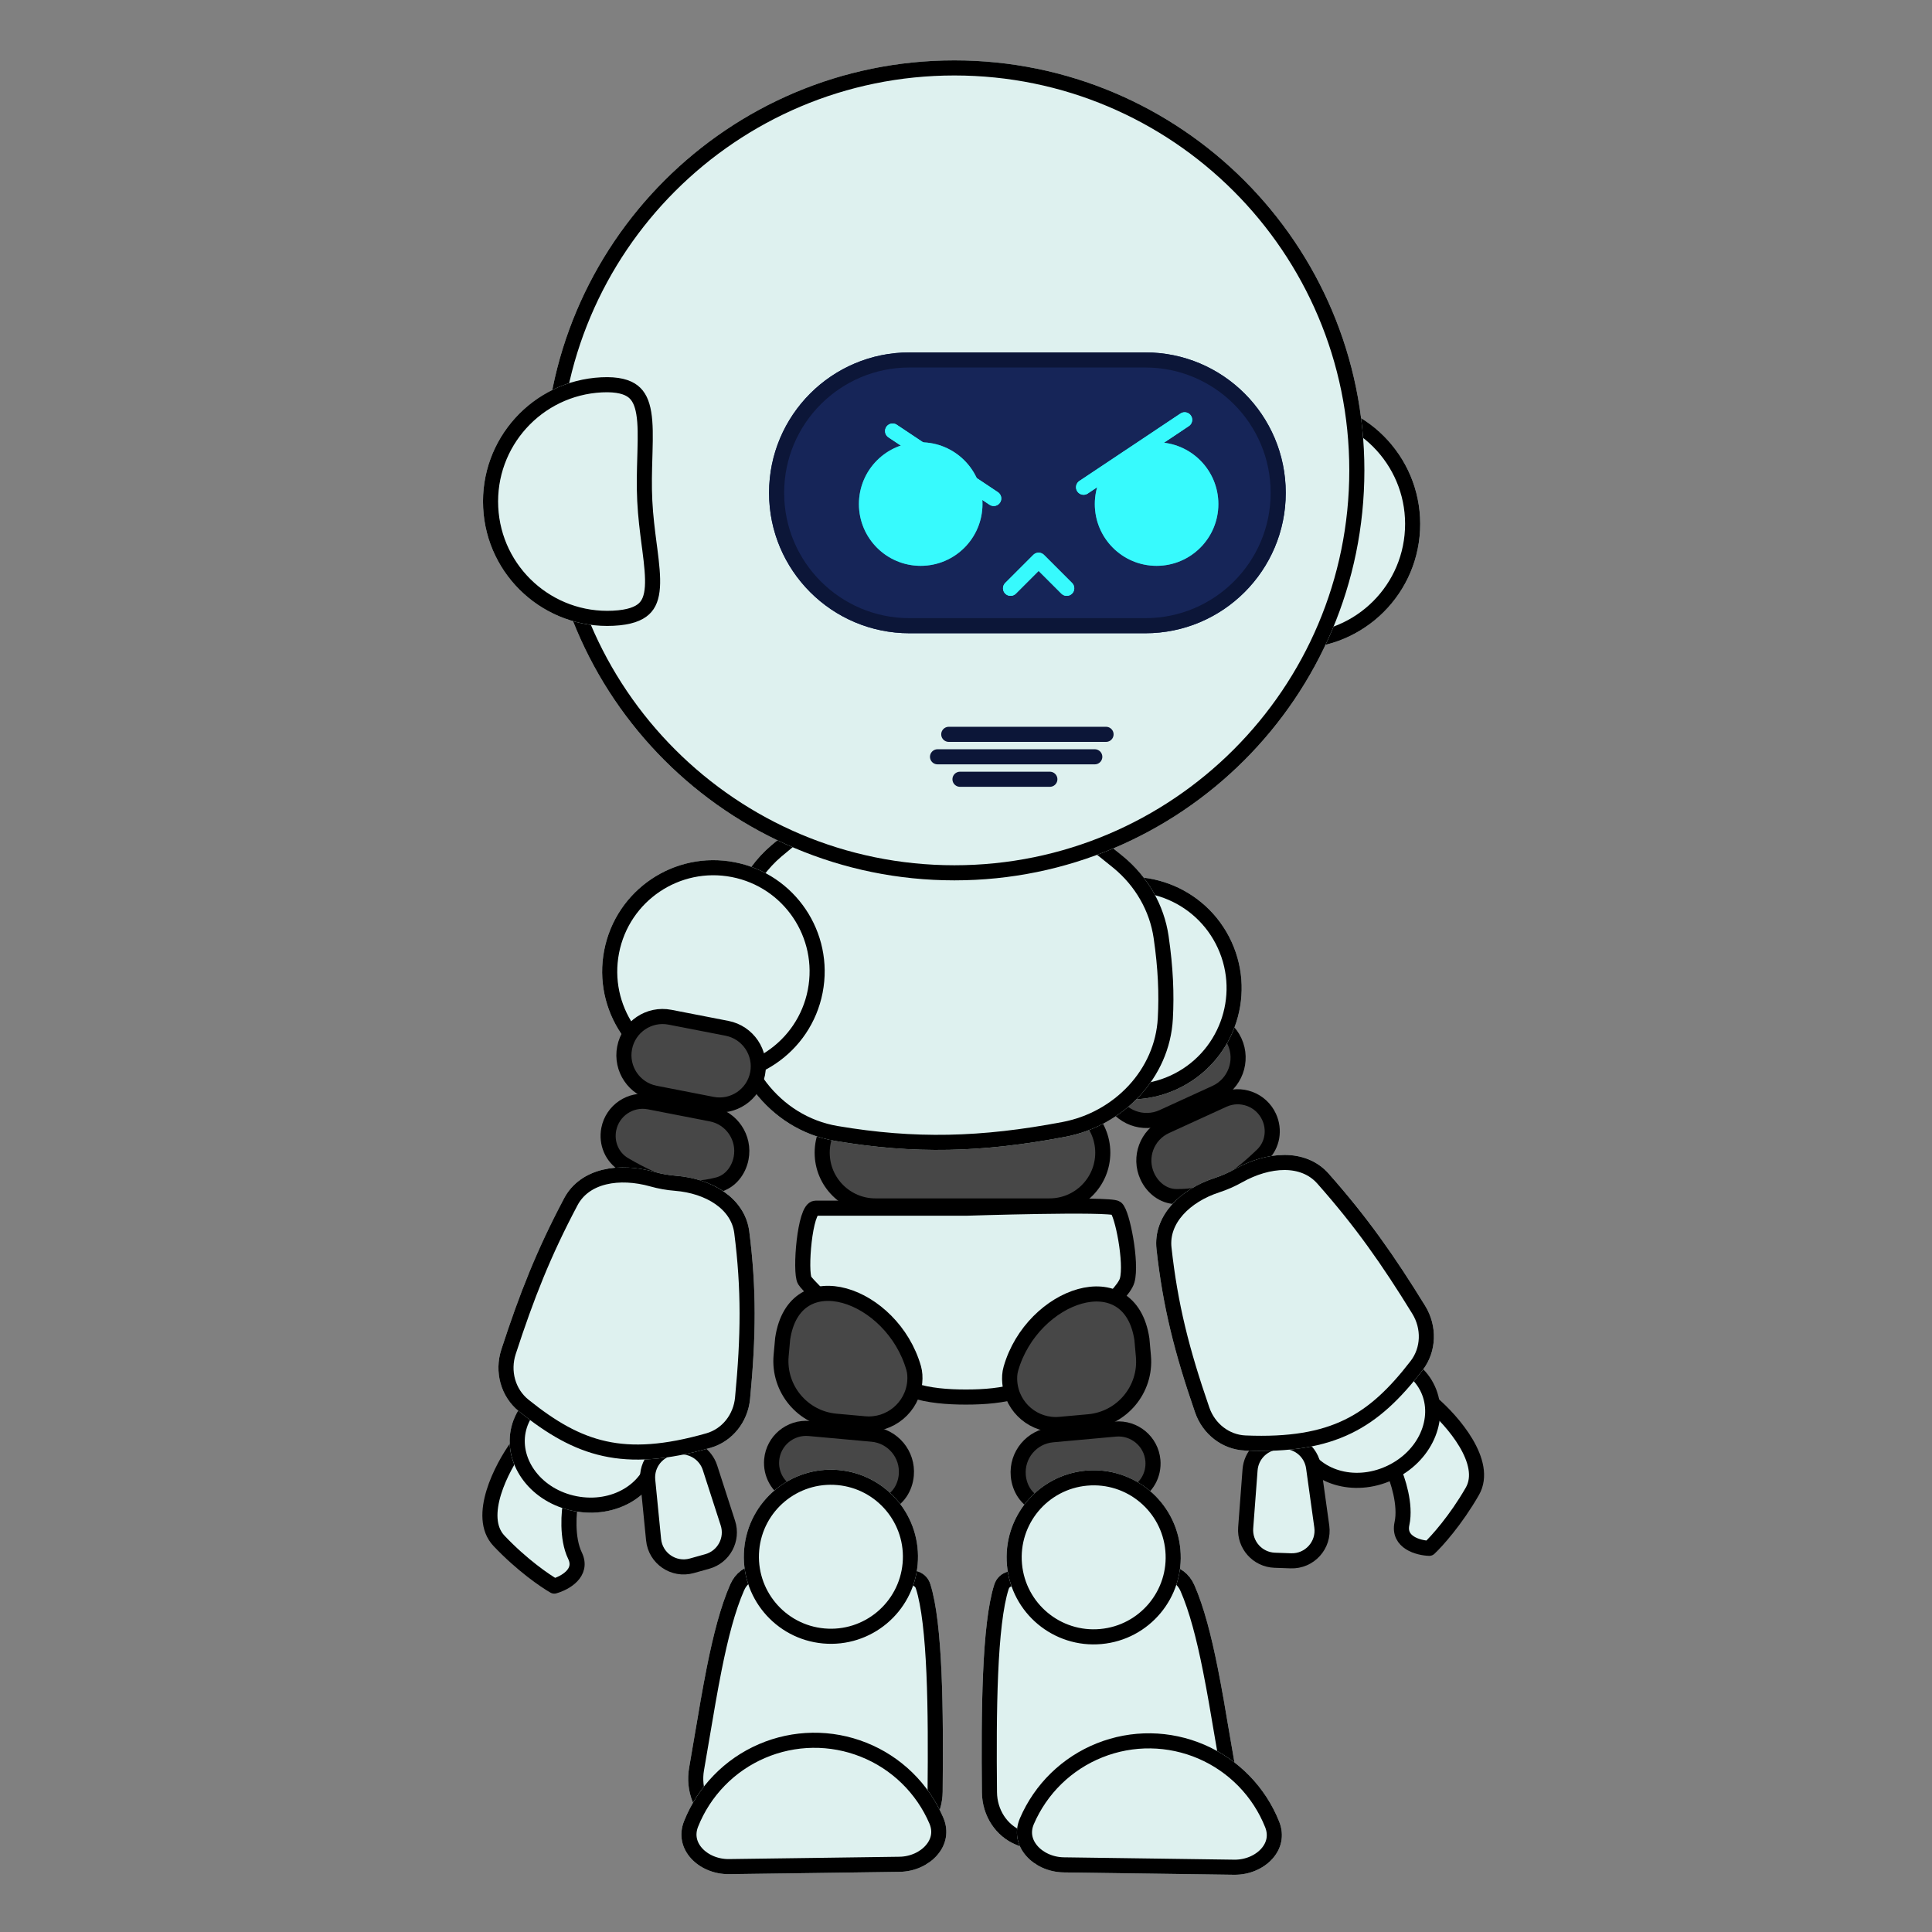 <svg width="64" height="64" viewBox="0 0 64 64" fill="none" xmlns="http://www.w3.org/2000/svg">
<rect x="0" y="0" width="64" height="64" fill="#808080" stroke="none"/>
<path d="M41.437 17.326C41.325 19.599 40.448 21.362 42.721 21.474C44.994 21.587 46.928 19.835 47.041 17.562C47.153 15.289 45.401 13.355 43.129 13.243C40.855 13.13 41.55 15.053 41.437 17.326Z" fill="#DEF1EF"/>
<path d="M41.687 17.338C41.662 17.85 41.598 18.337 41.541 18.776C41.534 18.835 41.526 18.892 41.519 18.949C41.456 19.439 41.411 19.852 41.434 20.193C41.457 20.529 41.545 20.758 41.715 20.914C41.889 21.074 42.192 21.198 42.733 21.224C44.869 21.33 46.685 19.685 46.791 17.55C46.897 15.415 45.251 13.598 43.116 13.492C42.577 13.466 42.264 13.563 42.075 13.711C41.888 13.856 41.777 14.086 41.719 14.431C41.662 14.778 41.666 15.204 41.679 15.706C41.681 15.767 41.683 15.828 41.685 15.89C41.698 16.337 41.712 16.829 41.687 17.338Z" stroke="black" stroke-width="0.5"/>
<path d="M37.45 34.67L39.199 33.87C39.842 33.575 40.603 33.858 40.898 34.502C41.192 35.146 40.909 35.907 40.265 36.201L38.517 37.001C37.873 37.296 37.112 37.013 36.818 36.369C36.523 35.725 36.806 34.964 37.45 34.67Z" fill="#474747" stroke="black" stroke-width="0.5"/>
<path d="M42.041 37.001C41.778 36.425 41.098 36.172 40.523 36.436L38.622 37.306C37.994 37.593 37.717 38.336 38.005 38.964C38.179 39.345 38.534 39.629 38.954 39.638C40.058 39.66 40.821 39.219 41.816 38.26C42.155 37.934 42.236 37.428 42.041 37.001Z" fill="#474747" stroke="black" stroke-width="0.5"/>
<path d="M48.773 49.403C49.323 48.446 48.113 47.061 47.44 46.488L46.145 48.667C46.301 49.007 46.578 49.843 46.442 50.47C46.305 51.096 46.988 51.277 47.346 51.29C47.593 51.059 48.224 50.359 48.773 49.403Z" fill="#DEF1EF" stroke="black" stroke-width="0.5" stroke-linecap="round" stroke-linejoin="round"/>
<path d="M43.096 47.948C43.541 48.921 44.838 49.343 46.029 48.798C47.221 48.252 47.75 46.996 47.304 46.022C46.859 45.048 45.562 44.627 44.37 45.172C43.179 45.717 42.65 46.974 43.096 47.948Z" fill="#DEF1EF" stroke="black" stroke-width="0.5"/>
<path d="M43.514 48.611C43.438 48.064 42.933 47.682 42.386 47.759L42.27 47.775C41.804 47.84 41.446 48.22 41.41 48.69L41.265 50.61C41.222 51.176 41.658 51.664 42.225 51.685L42.759 51.704C43.381 51.727 43.872 51.183 43.786 50.567L43.514 48.611Z" fill="#DEF1EF" stroke="black" stroke-width="0.5"/>
<path d="M38.979 36.085C37.128 36.932 34.941 36.118 34.094 34.267C33.247 32.416 34.061 30.229 35.912 29.382C37.763 28.535 39.95 29.349 40.797 31.2C41.644 33.051 40.83 35.238 38.979 36.085Z" fill="#DEF1EF"/>
<path d="M34.321 34.163C35.111 35.889 37.149 36.647 38.875 35.858C40.6 35.068 41.359 33.029 40.57 31.304C39.78 29.578 37.741 28.82 36.016 29.609C34.29 30.399 33.532 32.438 34.321 34.163Z" stroke="black" stroke-width="0.5"/>
<path d="M44.014 38.877C43.236 37.999 41.926 38.154 40.904 38.729C40.693 38.848 40.471 38.945 40.23 39.024C39.143 39.379 38.185 40.243 38.31 41.38C38.521 43.289 38.904 44.809 39.587 46.787C39.835 47.504 40.48 48.019 41.237 48.05C44.255 48.178 45.661 47.289 47.125 45.39C47.601 44.772 47.619 43.921 47.211 43.258C46.182 41.587 45.304 40.336 44.014 38.877Z" fill="#DEF1EF"/>
<path d="M43.826 39.043C43.17 38.301 42.016 38.391 41.026 38.947C40.8 39.074 40.564 39.178 40.308 39.262C39.263 39.603 38.453 40.394 38.559 41.353C38.767 43.239 39.145 44.74 39.824 46.706C40.04 47.332 40.6 47.773 41.248 47.801C42.731 47.863 43.792 47.675 44.654 47.255C45.517 46.835 46.206 46.172 46.927 45.237C47.335 44.708 47.355 43.97 46.998 43.389C45.974 41.727 45.104 40.488 43.826 39.043Z" stroke="black" stroke-width="0.5"/>
<path d="M34.768 36.422H28.999C28.026 36.422 27.236 37.212 27.236 38.185C27.236 39.159 28.026 39.948 28.999 39.948H34.768C35.742 39.948 36.531 39.159 36.531 38.185C36.531 37.212 35.742 36.422 34.768 36.422Z" fill="#474747" stroke="black" stroke-width="0.5"/>
<path d="M23.987 31.555C23.987 30.194 24.527 28.87 25.565 27.99C29.421 24.722 32.31 24.336 37.206 28.37C38.013 29.035 38.562 29.972 38.712 31.007C38.864 32.06 38.897 32.922 38.853 33.752C38.748 35.706 37.215 37.293 35.292 37.659C32.535 38.183 30.282 38.238 27.662 37.793C25.459 37.419 23.987 35.392 23.987 33.158V31.555Z" fill="#DEF1EF"/>
<path d="M24.237 31.555C24.237 30.258 24.751 29.007 25.727 28.181C27.641 26.559 29.27 25.693 30.996 25.692C32.725 25.691 34.615 26.558 37.048 28.563C37.809 29.19 38.323 30.073 38.464 31.043C38.615 32.081 38.647 32.926 38.603 33.739C38.505 35.566 37.068 37.067 35.246 37.413C32.514 37.933 30.291 37.986 27.704 37.547C25.64 37.196 24.237 35.29 24.237 33.158V31.555Z" stroke="black" stroke-width="0.5"/>
<path d="M31.615 29.163C39.116 29.163 45.197 23.082 45.197 15.581C45.197 8.081 39.116 2 31.615 2C24.114 2 18.034 8.081 18.034 15.581C18.034 23.082 24.114 29.163 31.615 29.163Z" fill="#DEF1EF"/>
<path d="M44.947 15.581C44.947 22.944 38.978 28.913 31.615 28.913C24.252 28.913 18.284 22.944 18.284 15.581C18.284 8.219 24.252 2.25 31.615 2.25C38.978 2.25 44.947 8.219 44.947 15.581Z" stroke="black" stroke-width="0.5"/>
<path d="M37.941 11.674H30.127C27.558 11.674 25.476 13.757 25.476 16.326V16.326C25.476 18.894 27.558 20.977 30.127 20.977H37.941C40.51 20.977 42.592 18.894 42.592 16.326C42.592 13.757 40.51 11.674 37.941 11.674Z" fill="#162558"/>
<path d="M30.127 11.924H37.941C40.371 11.924 42.342 13.895 42.342 16.326V16.326C42.342 18.756 40.371 20.727 37.941 20.727H30.127C27.696 20.727 25.726 18.756 25.726 16.326V16.326C25.726 13.895 27.696 11.924 30.127 11.924Z" stroke="#0C1638" stroke-width="0.5"/>
<path d="M16.53 51.042C15.772 50.241 16.623 48.611 17.143 47.896L18.912 49.71C18.84 50.077 18.767 50.955 19.047 51.532C19.326 52.109 18.706 52.445 18.36 52.541C18.066 52.375 17.288 51.843 16.53 51.042Z" fill="#DEF1EF"/>
<path d="M16.53 51.042C15.772 50.241 16.623 48.611 17.143 47.896L18.912 49.71C18.84 50.077 18.767 50.955 19.047 51.532C19.326 52.109 18.706 52.445 18.36 52.541C18.066 52.375 17.288 51.843 16.53 51.042Z" stroke="black" stroke-width="0.5" stroke-linecap="round" stroke-linejoin="round"/>
<path d="M19.008 50.055C20.398 50.326 21.717 49.559 21.954 48.343C22.191 47.127 21.256 45.922 19.866 45.651C18.476 45.38 17.157 46.147 16.92 47.363C16.683 48.579 17.618 49.784 19.008 50.055Z" fill="#DEF1EF"/>
<path d="M21.708 48.296C21.503 49.347 20.342 50.06 19.056 49.81C17.769 49.559 16.961 48.462 17.165 47.411C17.37 46.36 18.532 45.646 19.818 45.897C21.104 46.147 21.913 47.245 21.708 48.296Z" stroke="black" stroke-width="0.5"/>
<path d="M21.457 49.039C21.403 48.489 21.804 48 22.354 47.946L22.47 47.934C22.939 47.888 23.376 48.174 23.52 48.622L24.112 50.454C24.287 50.995 23.977 51.572 23.431 51.725L22.916 51.869C22.317 52.036 21.712 51.623 21.651 51.004L21.457 49.039Z" fill="#DEF1EF"/>
<path d="M21.457 49.039C21.403 48.489 21.804 48 22.354 47.946L22.47 47.934C22.939 47.888 23.376 48.174 23.52 48.622L24.112 50.454C24.287 50.995 23.977 51.572 23.431 51.725L22.916 51.869C22.317 52.036 21.712 51.623 21.651 51.004L21.457 49.039Z" stroke="black" stroke-width="0.5"/>
<path d="M22.928 35.798C24.926 36.188 26.861 34.883 27.25 32.886C27.64 30.887 26.336 28.952 24.337 28.563C22.34 28.174 20.404 29.478 20.015 31.476C19.626 33.474 20.93 35.409 22.928 35.798Z" fill="#DEF1EF"/>
<path d="M22.976 35.553C24.838 35.916 26.642 34.7 27.005 32.838C27.368 30.975 26.152 29.171 24.29 28.808C22.427 28.445 20.623 29.661 20.261 31.524C19.898 33.386 21.113 35.19 22.976 35.553Z" stroke="black" stroke-width="0.5"/>
<path d="M24.082 34.064L22.195 33.697C21.5 33.561 20.827 34.015 20.691 34.71C20.556 35.405 21.01 36.078 21.705 36.213L23.592 36.581C24.287 36.716 24.96 36.263 25.096 35.568C25.231 34.873 24.777 34.2 24.082 34.064Z" fill="#474747" stroke="black" stroke-width="0.5"/>
<path d="M20.166 37.407C20.287 36.786 20.888 36.381 21.509 36.502L23.561 36.902C24.239 37.034 24.682 37.691 24.55 38.369C24.47 38.781 24.191 39.139 23.786 39.246C22.717 39.528 21.872 39.277 20.68 38.579C20.274 38.341 20.076 37.868 20.166 37.407Z" fill="#474747" stroke="black" stroke-width="0.5"/>
<path d="M18.689 39.694C19.238 38.657 20.549 38.502 21.678 38.821C21.91 38.886 22.149 38.929 22.401 38.949C23.542 39.039 24.676 39.655 24.82 40.79C25.063 42.694 25.047 44.262 24.847 46.345C24.774 47.1 24.268 47.751 23.539 47.96C20.636 48.791 19.06 48.257 17.192 46.754C16.584 46.266 16.367 45.443 16.608 44.702C17.217 42.836 17.777 41.414 18.689 39.694Z" fill="#DEF1EF"/>
<path d="M18.909 39.811C19.373 38.935 20.517 38.753 21.609 39.061C21.858 39.131 22.113 39.177 22.381 39.198C23.477 39.285 24.45 39.864 24.572 40.821C24.812 42.703 24.796 44.252 24.598 46.321C24.534 46.981 24.093 47.541 23.47 47.72C22.043 48.128 20.968 48.194 20.031 47.988C19.093 47.782 18.267 47.299 17.348 46.559C16.827 46.14 16.634 45.428 16.846 44.779C17.451 42.923 18.006 41.516 18.909 39.811Z" stroke="black" stroke-width="0.5"/>
<path d="M26.655 42.414C26.493 42.146 26.655 40.023 27.016 40.023H31.997C31.997 40.023 36.778 39.867 36.977 40.023C37.177 40.179 37.501 41.834 37.339 42.414C37.177 42.995 35.315 44.359 34.929 45.124C34.447 46.08 33.233 46.279 31.997 46.279C30.76 46.279 29.546 46.08 29.064 45.124C28.678 44.359 26.817 42.682 26.655 42.414Z" fill="#DEF1EF"/>
<path d="M26.655 42.414C26.493 42.146 26.655 40.023 27.016 40.023H31.997C31.997 40.023 36.778 39.867 36.977 40.023C37.177 40.179 37.501 41.834 37.339 42.414C37.177 42.995 35.315 44.359 34.929 45.124C34.447 46.08 33.233 46.279 31.997 46.279C30.76 46.279 29.546 46.08 29.064 45.124C28.678 44.359 26.817 42.682 26.655 42.414Z" stroke="black" stroke-width="0.5" stroke-linecap="round" stroke-linejoin="round"/>
<path d="M25.927 44.344C26.321 41.724 29.559 42.85 30.267 45.321C30.309 45.47 30.316 45.626 30.302 45.78C30.226 46.621 29.482 47.241 28.641 47.165L27.687 47.079C26.587 46.979 25.776 46.006 25.876 44.906L25.927 44.344Z" fill="#474747"/>
<path d="M25.927 44.344C26.321 41.724 29.559 42.85 30.267 45.321C30.309 45.47 30.316 45.626 30.302 45.78C30.226 46.621 29.482 47.241 28.641 47.165L27.687 47.079C26.587 46.979 25.776 46.006 25.876 44.906L25.927 44.344Z" stroke="black" stroke-width="0.5"/>
<path d="M25.563 48.358C25.62 47.728 26.177 47.264 26.807 47.321L28.89 47.51C29.578 47.572 30.085 48.18 30.022 48.868C29.985 49.286 29.744 49.672 29.352 49.819C28.317 50.208 27.451 50.045 26.194 49.471C25.766 49.276 25.521 48.825 25.563 48.358Z" fill="#474747"/>
<path d="M25.563 48.358C25.62 47.728 26.177 47.264 26.807 47.321L28.89 47.51C29.578 47.572 30.085 48.18 30.022 48.868C29.985 49.286 29.744 49.672 29.352 49.819C28.317 50.208 27.451 50.045 26.194 49.471C25.766 49.276 25.521 48.825 25.563 48.358Z" stroke="black" stroke-width="0.5"/>
<path d="M24.192 52.48C24.53 51.714 25.443 51.649 26.233 51.928C27.291 52.301 28.389 52.373 29.64 52.06C30.134 51.936 30.663 51.992 30.818 52.476C31.235 53.773 31.253 56.721 31.227 59.356C31.219 60.114 30.784 60.813 30.081 61.095C27.277 62.218 25.655 61.846 23.643 60.542C22.989 60.117 22.694 59.322 22.828 58.555C23.223 56.309 23.544 53.951 24.192 52.48Z" fill="#DEF1EF"/>
<path d="M24.421 52.581C24.552 52.283 24.791 52.12 25.094 52.056C25.407 51.991 25.785 52.034 26.15 52.163C27.255 52.553 28.403 52.627 29.701 52.302C29.924 52.246 30.133 52.238 30.289 52.281C30.433 52.321 30.532 52.401 30.58 52.552C30.777 53.165 30.885 54.195 30.939 55.425C30.992 56.647 30.99 58.037 30.977 59.353C30.97 60.02 30.588 60.623 29.988 60.863C28.61 61.415 27.547 61.59 26.593 61.48C25.64 61.371 24.769 60.974 23.779 60.332C23.22 59.969 22.955 59.279 23.075 58.598C23.14 58.229 23.202 57.859 23.264 57.492C23.392 56.733 23.519 55.983 23.66 55.276C23.87 54.225 24.109 53.29 24.421 52.581Z" stroke="black" stroke-width="0.5"/>
<path d="M27.264 54.442C28.851 54.586 30.254 53.416 30.398 51.83C30.541 50.243 29.372 48.84 27.785 48.697C26.199 48.553 24.796 49.722 24.652 51.309C24.508 52.895 25.678 54.298 27.264 54.442Z" fill="#DEF1EF"/>
<path d="M30.149 51.807C30.017 53.256 28.736 54.324 27.287 54.193C25.838 54.062 24.77 52.78 24.901 51.331C25.032 49.882 26.314 48.814 27.763 48.946C29.212 49.077 30.28 50.358 30.149 51.807Z" stroke="black" stroke-width="0.5"/>
<path d="M29.8 62.007C30.808 61.993 31.645 61.135 31.247 60.209C31.006 59.648 30.656 59.141 30.219 58.715C29.782 58.289 29.265 57.954 28.698 57.728C28.131 57.502 27.525 57.391 26.914 57.399C26.304 57.407 25.702 57.536 25.141 57.777C24.58 58.018 24.073 58.368 23.647 58.805C23.222 59.242 22.886 59.759 22.661 60.326C22.288 61.263 23.148 62.098 24.156 62.084L26.978 62.046L29.8 62.007Z" fill="#DEF1EF"/>
<path d="M31.017 60.307C31.175 60.673 31.092 61.019 30.861 61.287C30.626 61.561 30.234 61.751 29.797 61.757L26.975 61.796L24.153 61.834C23.716 61.84 23.319 61.662 23.076 61.394C22.838 61.132 22.746 60.788 22.893 60.419C23.107 59.882 23.424 59.393 23.827 58.979C24.229 58.565 24.71 58.235 25.24 58.007C25.771 57.778 26.341 57.657 26.918 57.649C27.496 57.641 28.069 57.747 28.605 57.961C29.142 58.174 29.631 58.491 30.045 58.894C30.459 59.297 30.789 59.777 31.017 60.307Z" stroke="black" stroke-width="0.5"/>
<path d="M21.608 16.582C21.721 18.855 22.598 20.618 20.325 20.73C18.052 20.843 16.118 19.091 16.005 16.818C15.893 14.545 17.644 12.611 19.917 12.499C22.19 12.386 21.496 14.309 21.608 16.582Z" fill="#DEF1EF"/>
<path d="M21.359 16.594C21.384 17.106 21.447 17.593 21.504 18.032C21.512 18.09 21.52 18.148 21.527 18.205C21.59 18.695 21.635 19.108 21.612 19.449C21.588 19.785 21.501 20.014 21.331 20.17C21.157 20.33 20.853 20.454 20.312 20.48C18.177 20.586 16.36 18.941 16.255 16.806C16.149 14.671 17.794 12.854 19.93 12.748C20.468 12.722 20.781 12.819 20.971 12.967C21.157 13.112 21.269 13.342 21.326 13.687C21.384 14.034 21.38 14.46 21.366 14.962C21.365 15.023 21.363 15.084 21.361 15.146C21.348 15.593 21.333 16.085 21.359 16.594Z" stroke="black" stroke-width="0.5"/>
<path d="M37.827 44.364C37.433 41.744 34.194 42.87 33.487 45.34C33.444 45.489 33.437 45.645 33.451 45.799C33.528 46.641 34.271 47.261 35.113 47.184L36.066 47.098C37.166 46.998 37.977 46.026 37.877 44.926L37.827 44.364Z" fill="#474747"/>
<path d="M37.827 44.364C37.433 41.744 34.194 42.87 33.487 45.34C33.444 45.489 33.437 45.645 33.451 45.799C33.528 46.641 34.271 47.261 35.113 47.184L36.066 47.098C37.166 46.998 37.977 46.026 37.877 44.926L37.827 44.364Z" stroke="black" stroke-width="0.5"/>
<path d="M38.191 48.377C38.134 47.747 37.577 47.283 36.947 47.34L34.865 47.529C34.177 47.591 33.669 48.2 33.732 48.888C33.77 49.306 34.01 49.691 34.403 49.839C35.437 50.227 36.303 50.064 37.561 49.491C37.988 49.296 38.233 48.845 38.191 48.377Z" fill="#474747"/>
<path d="M38.191 48.377C38.134 47.747 37.577 47.283 36.947 47.34L34.865 47.529C34.177 47.591 33.669 48.2 33.732 48.888C33.77 49.306 34.01 49.691 34.403 49.839C35.437 50.227 36.303 50.064 37.561 49.491C37.988 49.296 38.233 48.845 38.191 48.377Z" stroke="black" stroke-width="0.5"/>
<path d="M39.561 52.5C39.223 51.733 38.311 51.668 37.521 51.947C36.463 52.32 35.365 52.392 34.113 52.079C33.62 51.956 33.091 52.011 32.935 52.495C32.519 53.792 32.5 56.741 32.527 59.376C32.535 60.134 32.969 60.833 33.673 61.115C36.476 62.237 38.099 61.866 40.11 60.561C40.764 60.137 41.06 59.342 40.925 58.574C40.531 56.328 40.209 53.97 39.561 52.5Z" fill="#DEF1EF"/>
<path d="M39.333 52.601C39.201 52.303 38.963 52.14 38.659 52.076C38.347 52.011 37.969 52.054 37.604 52.183C36.499 52.573 35.351 52.647 34.053 52.322C33.83 52.266 33.621 52.257 33.464 52.3C33.32 52.34 33.222 52.421 33.173 52.572C32.977 53.184 32.868 54.215 32.815 55.445C32.762 56.666 32.764 58.056 32.777 59.373C32.784 60.04 33.165 60.642 33.766 60.883C35.144 61.434 36.207 61.609 37.16 61.5C38.114 61.39 38.984 60.994 39.974 60.351C40.534 59.989 40.799 59.299 40.679 58.617C40.614 58.249 40.552 57.879 40.489 57.511C40.361 56.752 40.235 56.003 40.093 55.295C39.883 54.245 39.645 53.31 39.333 52.601Z" stroke="black" stroke-width="0.5"/>
<path d="M36.489 54.461C34.903 54.605 33.5 53.436 33.356 51.849C33.212 50.263 34.382 48.86 35.969 48.716C37.555 48.572 38.958 49.742 39.102 51.328C39.246 52.915 38.076 54.317 36.489 54.461Z" fill="#DEF1EF"/>
<path d="M33.606 51.827C33.737 53.276 35.018 54.344 36.467 54.212C37.916 54.081 38.985 52.8 38.853 51.351C38.722 49.902 37.441 48.833 35.992 48.965C34.542 49.096 33.474 50.377 33.606 51.827Z" stroke="black" stroke-width="0.5"/>
<path d="M35.236 62.026C34.228 62.013 33.39 61.154 33.789 60.228C34.03 59.667 34.379 59.16 34.817 58.734C35.254 58.309 35.771 57.973 36.338 57.748C36.905 57.522 37.511 57.41 38.121 57.418C38.731 57.427 39.334 57.555 39.895 57.796C40.455 58.038 40.963 58.387 41.388 58.824C41.814 59.262 42.149 59.779 42.375 60.346C42.748 61.282 41.888 62.117 40.88 62.104L38.058 62.065L35.236 62.026Z" fill="#DEF1EF"/>
<path d="M34.018 60.327C33.861 60.692 33.944 61.038 34.174 61.306C34.41 61.581 34.802 61.77 35.239 61.776L38.061 61.815L40.883 61.854C41.32 61.86 41.717 61.681 41.96 61.413C42.198 61.151 42.29 60.808 42.143 60.438C41.929 59.901 41.612 59.412 41.209 58.998C40.806 58.585 40.326 58.254 39.796 58.026C39.265 57.798 38.695 57.676 38.118 57.668C37.54 57.66 36.967 57.766 36.431 57.98C35.894 58.193 35.405 58.511 34.991 58.913C34.577 59.316 34.247 59.796 34.018 60.327Z" stroke="black" stroke-width="0.5"/>
<path d="M38.313 18.744C39.443 18.744 40.36 17.828 40.36 16.698C40.36 15.567 39.443 14.651 38.313 14.651C37.183 14.651 36.267 15.567 36.267 16.698C36.267 17.828 37.183 18.744 38.313 18.744Z" fill="#37FAFD" fill-opacity="0.52"/>
<path d="M30.499 18.744C31.629 18.744 32.546 17.828 32.546 16.698C32.546 15.567 31.629 14.651 30.499 14.651C29.369 14.651 28.453 15.567 28.453 16.698C28.453 17.828 29.369 18.744 30.499 18.744Z" fill="#37FAFD" fill-opacity="0.52"/>
<path d="M35.337 19.488L34.406 18.558L33.476 19.488" stroke="#37FAFD" stroke-width="0.5" stroke-linecap="round" stroke-linejoin="round"/>
<path d="M39.243 13.907L35.895 16.14" stroke="#37FAFD" stroke-width="0.5" stroke-linecap="round" stroke-linejoin="round"/>
<path d="M29.569 14.279L32.918 16.512" stroke="#37FAFD" stroke-width="0.5" stroke-linecap="round" stroke-linejoin="round"/>
<path d="M38.313 18.744C39.443 18.744 40.36 17.828 40.36 16.698C40.36 15.567 39.443 14.651 38.313 14.651C37.183 14.651 36.267 15.567 36.267 16.698C36.267 17.828 37.183 18.744 38.313 18.744Z" fill="#37FAFD"/>
<path d="M30.499 18.744C31.629 18.744 32.546 17.828 32.546 16.698C32.546 15.567 31.629 14.651 30.499 14.651C29.369 14.651 28.453 15.567 28.453 16.698C28.453 17.828 29.369 18.744 30.499 18.744Z" fill="#37FAFD"/>
<path d="M35.336 19.488L34.406 18.558L33.476 19.488" stroke="#37FAFD" stroke-width="0.5" stroke-linecap="round" stroke-linejoin="round"/>
<path d="M39.243 13.907L35.895 16.14" stroke="#37FAFD" stroke-width="0.5" stroke-linecap="round" stroke-linejoin="round"/>
<path d="M29.569 14.279L32.918 16.512" stroke="#37FAFD" stroke-width="0.5" stroke-linecap="round" stroke-linejoin="round"/>
<path d="M36.639 24.326C36.138 24.326 32.957 24.326 31.429 24.326" stroke="#0C1638" stroke-width="0.5" stroke-linecap="round" stroke-linejoin="round"/>
<path d="M36.266 25.07C35.766 25.07 32.585 25.07 31.057 25.07" stroke="#0C1638" stroke-width="0.5" stroke-linecap="round" stroke-linejoin="round"/>
<path d="M34.778 25.814C34.492 25.814 32.675 25.814 31.801 25.814" stroke="#0C1638" stroke-width="0.5" stroke-linecap="round" stroke-linejoin="round"/>
</svg>
